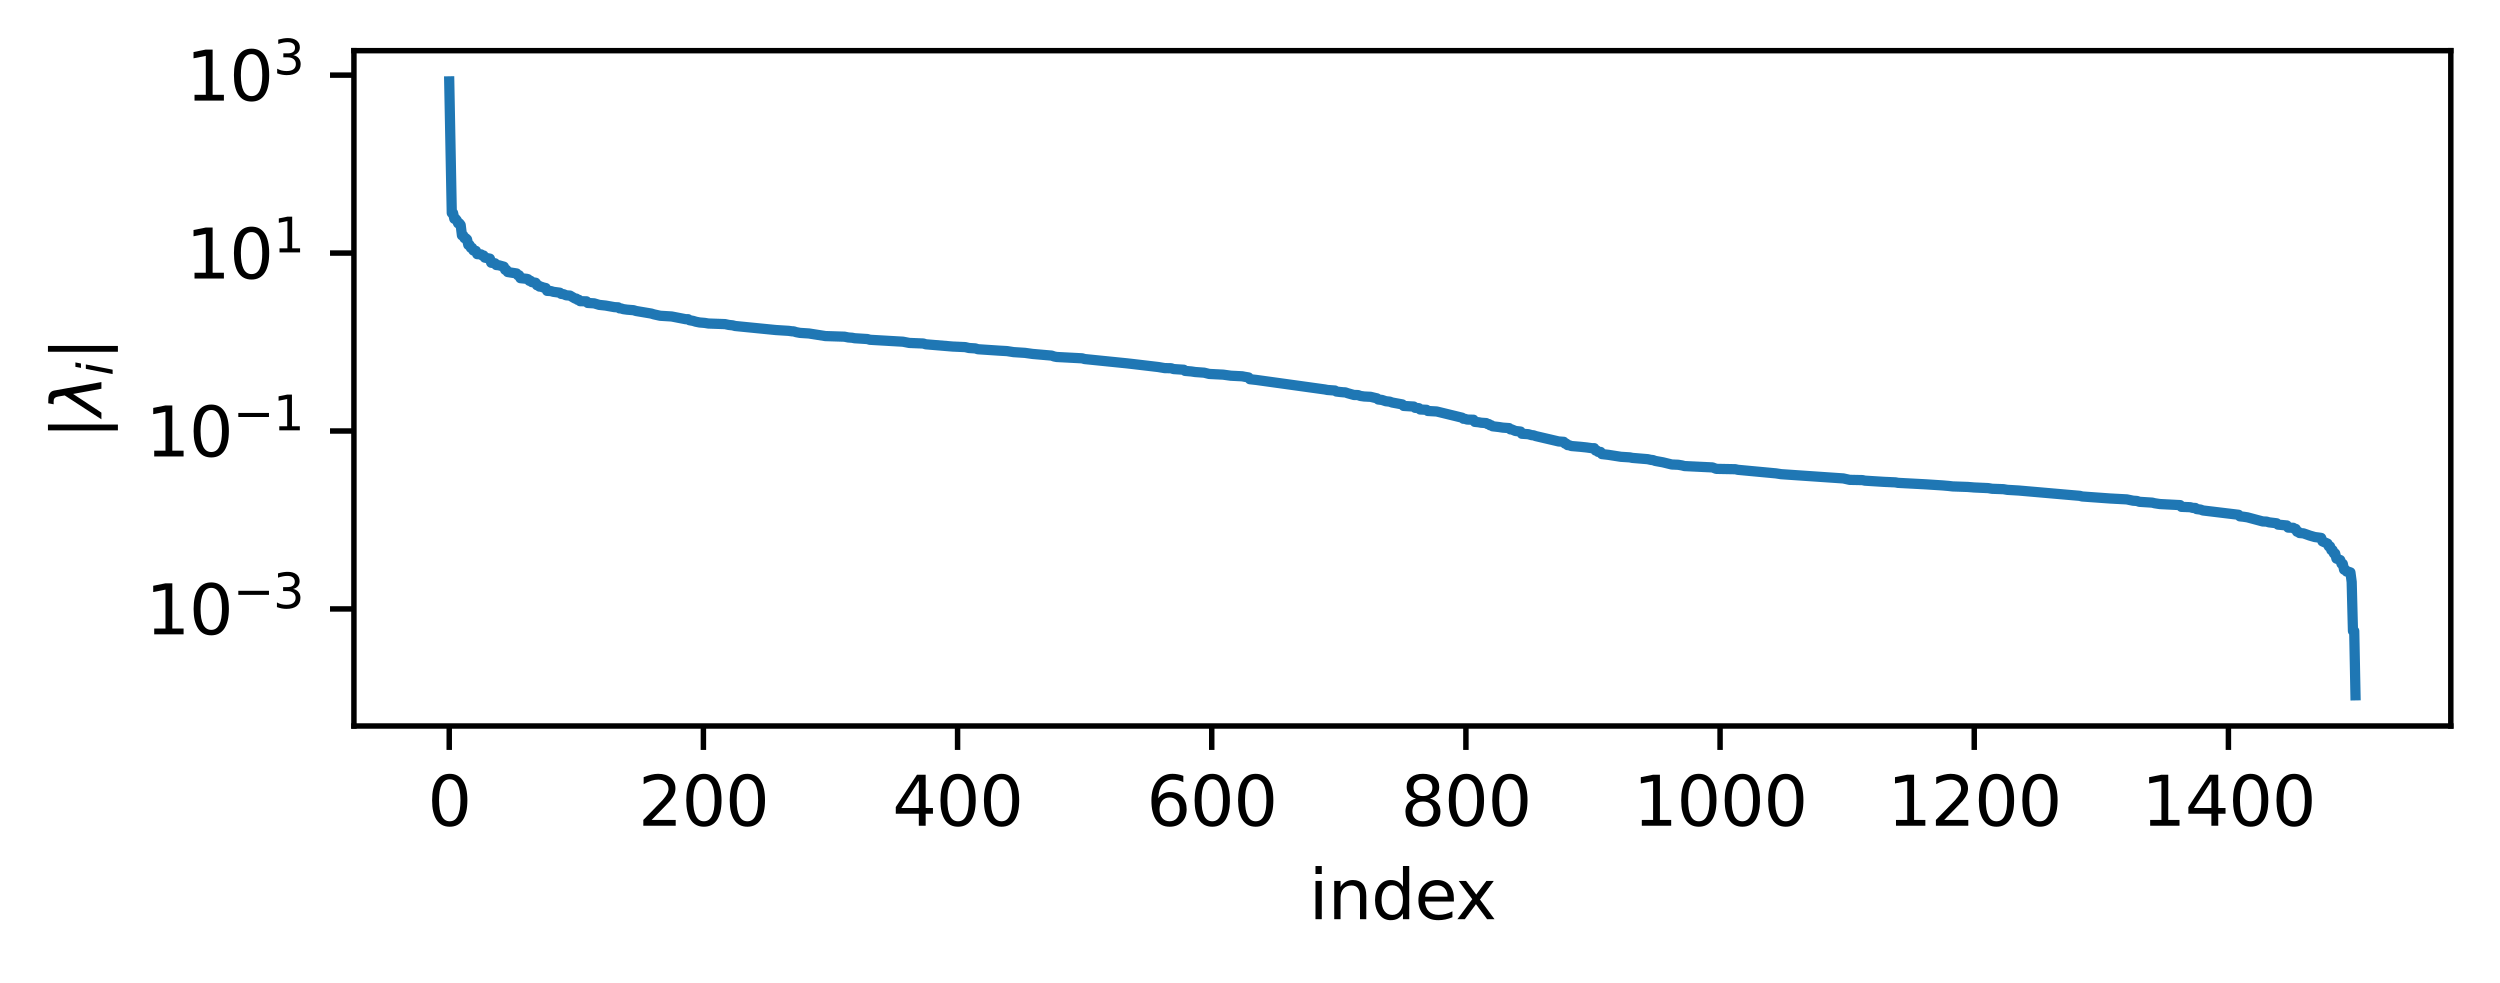 <?xml version="1.0" encoding="utf-8" standalone="no"?>
<!DOCTYPE svg PUBLIC "-//W3C//DTD SVG 1.1//EN"
  "http://www.w3.org/Graphics/SVG/1.1/DTD/svg11.dtd">
<svg xmlns:xlink="http://www.w3.org/1999/xlink" width="365.9pt" height="143.813pt" viewBox="0 0 365.9 143.813" xmlns="http://www.w3.org/2000/svg" version="1.1">
 <defs>
  <style type="text/css">*{stroke-linejoin: round; stroke-linecap: butt}</style>
 </defs>
 <g id="figure_1">
  <g id="patch_1">
   <path d="M 0 143.813 
L 365.9 143.813 
L 365.9 0 
L 0 0 
z
" style="fill: #ffffff"/>
  </g>
  <g id="axes_1">
   <g id="patch_2">
    <path d="M 51.8 106.256 
L 358.7 106.256 
L 358.7 7.42 
L 51.8 7.42 
z
" style="fill: #ffffff"/>
   </g>
   <g id="matplotlib.axis_1">
    <g id="xtick_1">
     <g id="line2d_1">
      <defs>
       <path id="m88eafb0936" d="M 0 0 
L 0 3.5 
" style="stroke: #000000; stroke-width: 0.8"/>
      </defs>
      <g>
       <use xlink:href="#m88eafb0936" x="65.75" y="106.256" style="stroke: #000000; stroke-width: 0.8"/>
      </g>
     </g>
     <g id="text_1">
      <!-- 0 -->
      <g transform="translate(62.569 120.855) scale(0.1 -0.1)">
       <defs>
        <path id="DejaVuSans-30" d="M 2034 4250 
Q 1547 4250 1301 3770 
Q 1056 3291 1056 2328 
Q 1056 1369 1301 889 
Q 1547 409 2034 409 
Q 2525 409 2770 889 
Q 3016 1369 3016 2328 
Q 3016 3291 2770 3770 
Q 2525 4250 2034 4250 
z
M 2034 4750 
Q 2819 4750 3233 4129 
Q 3647 3509 3647 2328 
Q 3647 1150 3233 529 
Q 2819 -91 2034 -91 
Q 1250 -91 836 529 
Q 422 1150 422 2328 
Q 422 3509 836 4129 
Q 1250 4750 2034 4750 
z
" transform="scale(0.016)"/>
       </defs>
       <use xlink:href="#DejaVuSans-30"/>
      </g>
     </g>
    </g>
    <g id="xtick_2">
     <g id="line2d_2">
      <g>
       <use xlink:href="#m88eafb0936" x="102.95" y="106.256" style="stroke: #000000; stroke-width: 0.8"/>
      </g>
     </g>
     <g id="text_2">
      <!-- 200 -->
      <g transform="translate(93.406 120.855) scale(0.1 -0.1)">
       <defs>
        <path id="DejaVuSans-32" d="M 1228 531 
L 3431 531 
L 3431 0 
L 469 0 
L 469 531 
Q 828 903 1448 1529 
Q 2069 2156 2228 2338 
Q 2531 2678 2651 2914 
Q 2772 3150 2772 3378 
Q 2772 3750 2511 3984 
Q 2250 4219 1831 4219 
Q 1534 4219 1204 4116 
Q 875 4013 500 3803 
L 500 4441 
Q 881 4594 1212 4672 
Q 1544 4750 1819 4750 
Q 2544 4750 2975 4387 
Q 3406 4025 3406 3419 
Q 3406 3131 3298 2873 
Q 3191 2616 2906 2266 
Q 2828 2175 2409 1742 
Q 1991 1309 1228 531 
z
" transform="scale(0.016)"/>
       </defs>
       <use xlink:href="#DejaVuSans-32"/>
       <use xlink:href="#DejaVuSans-30" x="63.623"/>
       <use xlink:href="#DejaVuSans-30" x="127.246"/>
      </g>
     </g>
    </g>
    <g id="xtick_3">
     <g id="line2d_3">
      <g>
       <use xlink:href="#m88eafb0936" x="140.15" y="106.256" style="stroke: #000000; stroke-width: 0.8"/>
      </g>
     </g>
     <g id="text_3">
      <!-- 400 -->
      <g transform="translate(130.606 120.855) scale(0.1 -0.1)">
       <defs>
        <path id="DejaVuSans-34" d="M 2419 4116 
L 825 1625 
L 2419 1625 
L 2419 4116 
z
M 2253 4666 
L 3047 4666 
L 3047 1625 
L 3713 1625 
L 3713 1100 
L 3047 1100 
L 3047 0 
L 2419 0 
L 2419 1100 
L 313 1100 
L 313 1709 
L 2253 4666 
z
" transform="scale(0.016)"/>
       </defs>
       <use xlink:href="#DejaVuSans-34"/>
       <use xlink:href="#DejaVuSans-30" x="63.623"/>
       <use xlink:href="#DejaVuSans-30" x="127.246"/>
      </g>
     </g>
    </g>
    <g id="xtick_4">
     <g id="line2d_4">
      <g>
       <use xlink:href="#m88eafb0936" x="177.35" y="106.256" style="stroke: #000000; stroke-width: 0.8"/>
      </g>
     </g>
     <g id="text_4">
      <!-- 600 -->
      <g transform="translate(167.806 120.855) scale(0.1 -0.1)">
       <defs>
        <path id="DejaVuSans-36" d="M 2113 2584 
Q 1688 2584 1439 2293 
Q 1191 2003 1191 1497 
Q 1191 994 1439 701 
Q 1688 409 2113 409 
Q 2538 409 2786 701 
Q 3034 994 3034 1497 
Q 3034 2003 2786 2293 
Q 2538 2584 2113 2584 
z
M 3366 4563 
L 3366 3988 
Q 3128 4100 2886 4159 
Q 2644 4219 2406 4219 
Q 1781 4219 1451 3797 
Q 1122 3375 1075 2522 
Q 1259 2794 1537 2939 
Q 1816 3084 2150 3084 
Q 2853 3084 3261 2657 
Q 3669 2231 3669 1497 
Q 3669 778 3244 343 
Q 2819 -91 2113 -91 
Q 1303 -91 875 529 
Q 447 1150 447 2328 
Q 447 3434 972 4092 
Q 1497 4750 2381 4750 
Q 2619 4750 2861 4703 
Q 3103 4656 3366 4563 
z
" transform="scale(0.016)"/>
       </defs>
       <use xlink:href="#DejaVuSans-36"/>
       <use xlink:href="#DejaVuSans-30" x="63.623"/>
       <use xlink:href="#DejaVuSans-30" x="127.246"/>
      </g>
     </g>
    </g>
    <g id="xtick_5">
     <g id="line2d_5">
      <g>
       <use xlink:href="#m88eafb0936" x="214.55" y="106.256" style="stroke: #000000; stroke-width: 0.8"/>
      </g>
     </g>
     <g id="text_5">
      <!-- 800 -->
      <g transform="translate(205.006 120.855) scale(0.1 -0.1)">
       <defs>
        <path id="DejaVuSans-38" d="M 2034 2216 
Q 1584 2216 1326 1975 
Q 1069 1734 1069 1313 
Q 1069 891 1326 650 
Q 1584 409 2034 409 
Q 2484 409 2743 651 
Q 3003 894 3003 1313 
Q 3003 1734 2745 1975 
Q 2488 2216 2034 2216 
z
M 1403 2484 
Q 997 2584 770 2862 
Q 544 3141 544 3541 
Q 544 4100 942 4425 
Q 1341 4750 2034 4750 
Q 2731 4750 3128 4425 
Q 3525 4100 3525 3541 
Q 3525 3141 3298 2862 
Q 3072 2584 2669 2484 
Q 3125 2378 3379 2068 
Q 3634 1759 3634 1313 
Q 3634 634 3220 271 
Q 2806 -91 2034 -91 
Q 1263 -91 848 271 
Q 434 634 434 1313 
Q 434 1759 690 2068 
Q 947 2378 1403 2484 
z
M 1172 3481 
Q 1172 3119 1398 2916 
Q 1625 2713 2034 2713 
Q 2441 2713 2670 2916 
Q 2900 3119 2900 3481 
Q 2900 3844 2670 4047 
Q 2441 4250 2034 4250 
Q 1625 4250 1398 4047 
Q 1172 3844 1172 3481 
z
" transform="scale(0.016)"/>
       </defs>
       <use xlink:href="#DejaVuSans-38"/>
       <use xlink:href="#DejaVuSans-30" x="63.623"/>
       <use xlink:href="#DejaVuSans-30" x="127.246"/>
      </g>
     </g>
    </g>
    <g id="xtick_6">
     <g id="line2d_6">
      <g>
       <use xlink:href="#m88eafb0936" x="251.75" y="106.256" style="stroke: #000000; stroke-width: 0.8"/>
      </g>
     </g>
     <g id="text_6">
      <!-- 1000 -->
      <g transform="translate(239.025 120.855) scale(0.1 -0.1)">
       <defs>
        <path id="DejaVuSans-31" d="M 794 531 
L 1825 531 
L 1825 4091 
L 703 3866 
L 703 4441 
L 1819 4666 
L 2450 4666 
L 2450 531 
L 3481 531 
L 3481 0 
L 794 0 
L 794 531 
z
" transform="scale(0.016)"/>
       </defs>
       <use xlink:href="#DejaVuSans-31"/>
       <use xlink:href="#DejaVuSans-30" x="63.623"/>
       <use xlink:href="#DejaVuSans-30" x="127.246"/>
       <use xlink:href="#DejaVuSans-30" x="190.869"/>
      </g>
     </g>
    </g>
    <g id="xtick_7">
     <g id="line2d_7">
      <g>
       <use xlink:href="#m88eafb0936" x="288.95" y="106.256" style="stroke: #000000; stroke-width: 0.8"/>
      </g>
     </g>
     <g id="text_7">
      <!-- 1200 -->
      <g transform="translate(276.225 120.855) scale(0.1 -0.1)">
       <use xlink:href="#DejaVuSans-31"/>
       <use xlink:href="#DejaVuSans-32" x="63.623"/>
       <use xlink:href="#DejaVuSans-30" x="127.246"/>
       <use xlink:href="#DejaVuSans-30" x="190.869"/>
      </g>
     </g>
    </g>
    <g id="xtick_8">
     <g id="line2d_8">
      <g>
       <use xlink:href="#m88eafb0936" x="326.15" y="106.256" style="stroke: #000000; stroke-width: 0.8"/>
      </g>
     </g>
     <g id="text_8">
      <!-- 1400 -->
      <g transform="translate(313.425 120.855) scale(0.1 -0.1)">
       <use xlink:href="#DejaVuSans-31"/>
       <use xlink:href="#DejaVuSans-34" x="63.623"/>
       <use xlink:href="#DejaVuSans-30" x="127.246"/>
       <use xlink:href="#DejaVuSans-30" x="190.869"/>
      </g>
     </g>
    </g>
    <g id="text_9">
     <!-- index -->
     <g transform="translate(191.57 134.533) scale(0.1 -0.1)">
      <defs>
       <path id="DejaVuSans-69" d="M 603 3500 
L 1178 3500 
L 1178 0 
L 603 0 
L 603 3500 
z
M 603 4863 
L 1178 4863 
L 1178 4134 
L 603 4134 
L 603 4863 
z
" transform="scale(0.016)"/>
       <path id="DejaVuSans-6e" d="M 3513 2113 
L 3513 0 
L 2938 0 
L 2938 2094 
Q 2938 2591 2744 2837 
Q 2550 3084 2163 3084 
Q 1697 3084 1428 2787 
Q 1159 2491 1159 1978 
L 1159 0 
L 581 0 
L 581 3500 
L 1159 3500 
L 1159 2956 
Q 1366 3272 1645 3428 
Q 1925 3584 2291 3584 
Q 2894 3584 3203 3211 
Q 3513 2838 3513 2113 
z
" transform="scale(0.016)"/>
       <path id="DejaVuSans-64" d="M 2906 2969 
L 2906 4863 
L 3481 4863 
L 3481 0 
L 2906 0 
L 2906 525 
Q 2725 213 2448 61 
Q 2172 -91 1784 -91 
Q 1150 -91 751 415 
Q 353 922 353 1747 
Q 353 2572 751 3078 
Q 1150 3584 1784 3584 
Q 2172 3584 2448 3432 
Q 2725 3281 2906 2969 
z
M 947 1747 
Q 947 1113 1208 752 
Q 1469 391 1925 391 
Q 2381 391 2643 752 
Q 2906 1113 2906 1747 
Q 2906 2381 2643 2742 
Q 2381 3103 1925 3103 
Q 1469 3103 1208 2742 
Q 947 2381 947 1747 
z
" transform="scale(0.016)"/>
       <path id="DejaVuSans-65" d="M 3597 1894 
L 3597 1613 
L 953 1613 
Q 991 1019 1311 708 
Q 1631 397 2203 397 
Q 2534 397 2845 478 
Q 3156 559 3463 722 
L 3463 178 
Q 3153 47 2828 -22 
Q 2503 -91 2169 -91 
Q 1331 -91 842 396 
Q 353 884 353 1716 
Q 353 2575 817 3079 
Q 1281 3584 2069 3584 
Q 2775 3584 3186 3129 
Q 3597 2675 3597 1894 
z
M 3022 2063 
Q 3016 2534 2758 2815 
Q 2500 3097 2075 3097 
Q 1594 3097 1305 2825 
Q 1016 2553 972 2059 
L 3022 2063 
z
" transform="scale(0.016)"/>
       <path id="DejaVuSans-78" d="M 3513 3500 
L 2247 1797 
L 3578 0 
L 2900 0 
L 1881 1375 
L 863 0 
L 184 0 
L 1544 1831 
L 300 3500 
L 978 3500 
L 1906 2253 
L 2834 3500 
L 3513 3500 
z
" transform="scale(0.016)"/>
      </defs>
      <use xlink:href="#DejaVuSans-69"/>
      <use xlink:href="#DejaVuSans-6e" x="27.783"/>
      <use xlink:href="#DejaVuSans-64" x="91.162"/>
      <use xlink:href="#DejaVuSans-65" x="154.639"/>
      <use xlink:href="#DejaVuSans-78" x="214.412"/>
     </g>
    </g>
   </g>
   <g id="matplotlib.axis_2">
    <g id="ytick_1">
     <g id="line2d_9">
      <defs>
       <path id="m9297bac8be" d="M 0 0 
L -3.5 0 
" style="stroke: #000000; stroke-width: 0.8"/>
      </defs>
      <g>
       <use xlink:href="#m9297bac8be" x="51.8" y="89.119" style="stroke: #000000; stroke-width: 0.8"/>
      </g>
     </g>
     <g id="text_10">
      <!-- $\mathdefault{10^{-3}}$ -->
      <g transform="translate(21.3 92.918) scale(0.1 -0.1)">
       <defs>
        <path id="DejaVuSans-2212" d="M 678 2272 
L 4684 2272 
L 4684 1741 
L 678 1741 
L 678 2272 
z
" transform="scale(0.016)"/>
        <path id="DejaVuSans-33" d="M 2597 2516 
Q 3050 2419 3304 2112 
Q 3559 1806 3559 1356 
Q 3559 666 3084 287 
Q 2609 -91 1734 -91 
Q 1441 -91 1130 -33 
Q 819 25 488 141 
L 488 750 
Q 750 597 1062 519 
Q 1375 441 1716 441 
Q 2309 441 2620 675 
Q 2931 909 2931 1356 
Q 2931 1769 2642 2001 
Q 2353 2234 1838 2234 
L 1294 2234 
L 1294 2753 
L 1863 2753 
Q 2328 2753 2575 2939 
Q 2822 3125 2822 3475 
Q 2822 3834 2567 4026 
Q 2313 4219 1838 4219 
Q 1578 4219 1281 4162 
Q 984 4106 628 3988 
L 628 4550 
Q 988 4650 1302 4700 
Q 1616 4750 1894 4750 
Q 2613 4750 3031 4423 
Q 3450 4097 3450 3541 
Q 3450 3153 3228 2886 
Q 3006 2619 2597 2516 
z
" transform="scale(0.016)"/>
       </defs>
       <use xlink:href="#DejaVuSans-31" transform="translate(0 0.766)"/>
       <use xlink:href="#DejaVuSans-30" transform="translate(63.623 0.766)"/>
       <use xlink:href="#DejaVuSans-2212" transform="translate(128.203 39.047) scale(0.7)"/>
       <use xlink:href="#DejaVuSans-33" transform="translate(186.855 39.047) scale(0.7)"/>
      </g>
     </g>
    </g>
    <g id="ytick_2">
     <g id="line2d_10">
      <g>
       <use xlink:href="#m9297bac8be" x="51.8" y="63.079" style="stroke: #000000; stroke-width: 0.8"/>
      </g>
     </g>
     <g id="text_11">
      <!-- $\mathdefault{10^{-1}}$ -->
      <g transform="translate(21.3 66.878) scale(0.1 -0.1)">
       <use xlink:href="#DejaVuSans-31" transform="translate(0 0.684)"/>
       <use xlink:href="#DejaVuSans-30" transform="translate(63.623 0.684)"/>
       <use xlink:href="#DejaVuSans-2212" transform="translate(128.203 38.966) scale(0.7)"/>
       <use xlink:href="#DejaVuSans-31" transform="translate(186.855 38.966) scale(0.7)"/>
      </g>
     </g>
    </g>
    <g id="ytick_3">
     <g id="line2d_11">
      <g>
       <use xlink:href="#m9297bac8be" x="51.8" y="37.039" style="stroke: #000000; stroke-width: 0.8"/>
      </g>
     </g>
     <g id="text_12">
      <!-- $\mathdefault{10^{1}}$ -->
      <g transform="translate(27.2 40.838) scale(0.1 -0.1)">
       <use xlink:href="#DejaVuSans-31" transform="translate(0 0.684)"/>
       <use xlink:href="#DejaVuSans-30" transform="translate(63.623 0.684)"/>
       <use xlink:href="#DejaVuSans-31" transform="translate(128.203 38.966) scale(0.7)"/>
      </g>
     </g>
    </g>
    <g id="ytick_4">
     <g id="line2d_12">
      <g>
       <use xlink:href="#m9297bac8be" x="51.8" y="10.999" style="stroke: #000000; stroke-width: 0.8"/>
      </g>
     </g>
     <g id="text_13">
      <!-- $\mathdefault{10^{3}}$ -->
      <g transform="translate(27.2 14.798) scale(0.1 -0.1)">
       <use xlink:href="#DejaVuSans-31" transform="translate(0 0.766)"/>
       <use xlink:href="#DejaVuSans-30" transform="translate(63.623 0.766)"/>
       <use xlink:href="#DejaVuSans-33" transform="translate(128.203 39.047) scale(0.7)"/>
      </g>
     </g>
    </g>
    <g id="text_14">
     <!-- $|\lambda_i|$ -->
     <g transform="translate(14.9 64.288) rotate(-90) scale(0.1 -0.1)">
      <defs>
       <path id="DejaVuSans-7c" d="M 1344 4891 
L 1344 -1509 
L 813 -1509 
L 813 4891 
L 1344 4891 
z
" transform="scale(0.016)"/>
       <path id="DejaVuSans-Oblique-3bb" d="M 2350 4316 
L 3125 0 
L 2516 0 
L 2038 2588 
L 328 0 
L -281 0 
L 1903 3356 
L 1794 3975 
Q 1725 4369 1391 4369 
L 1091 4369 
L 1184 4863 
L 1550 4856 
Q 2253 4847 2350 4316 
z
" transform="scale(0.016)"/>
       <path id="DejaVuSans-Oblique-69" d="M 1172 4863 
L 1747 4863 
L 1606 4134 
L 1031 4134 
L 1172 4863 
z
M 909 3500 
L 1484 3500 
L 800 0 
L 225 0 
L 909 3500 
z
" transform="scale(0.016)"/>
      </defs>
      <use xlink:href="#DejaVuSans-7c" transform="translate(0 0.578)"/>
      <use xlink:href="#DejaVuSans-Oblique-3bb" transform="translate(33.691 0.578)"/>
      <use xlink:href="#DejaVuSans-Oblique-69" transform="translate(92.871 -15.828) scale(0.7)"/>
      <use xlink:href="#DejaVuSans-7c" transform="translate(115.054 0.578)"/>
     </g>
    </g>
   </g>
   <g id="line2d_13">
    <path d="M 65.75 11.913 
L 66.122 31.177 
L 66.308 31.177 
L 66.494 32.026 
L 66.68 32.026 
L 66.866 32.255 
L 67.052 32.69 
L 67.238 32.69 
L 67.424 32.932 
L 67.61 34.452 
L 67.796 34.452 
L 67.982 34.863 
L 68.168 34.863 
L 68.354 35.041 
L 68.54 35.845 
L 68.726 35.845 
L 68.912 36.269 
L 69.098 36.269 
L 69.284 36.662 
L 69.656 36.719 
L 69.842 37.195 
L 70.4 37.23 
L 70.586 37.394 
L 70.772 37.394 
L 70.958 37.709 
L 71.702 37.856 
L 71.888 38.454 
L 72.446 38.534 
L 72.632 38.788 
L 73.004 38.824 
L 73.748 39.032 
L 73.934 39.489 
L 74.12 39.489 
L 74.306 39.814 
L 74.864 39.906 
L 75.608 40.021 
L 75.794 40.289 
L 75.98 40.289 
L 76.166 40.711 
L 77.096 40.811 
L 77.282 40.866 
L 77.468 41.097 
L 77.654 41.097 
L 77.84 41.291 
L 78.398 41.384 
L 78.584 41.741 
L 78.77 41.741 
L 78.956 41.945 
L 79.142 41.945 
L 79.514 42.074 
L 79.886 42.161 
L 80.072 42.571 
L 80.63 42.603 
L 81.002 42.714 
L 81.932 42.838 
L 82.118 43.008 
L 82.49 43.062 
L 82.862 43.22 
L 83.42 43.263 
L 84.164 43.696 
L 84.35 43.704 
L 84.536 43.883 
L 84.722 43.883 
L 84.908 44.081 
L 85.838 44.104 
L 86.024 44.341 
L 86.954 44.398 
L 87.698 44.622 
L 88.628 44.722 
L 89.93 44.953 
L 90.488 44.983 
L 90.674 45.132 
L 90.86 45.132 
L 91.232 45.246 
L 91.79 45.324 
L 92.72 45.4 
L 93.092 45.516 
L 95.324 45.893 
L 95.696 46.008 
L 96.626 46.215 
L 98.3 46.319 
L 100.346 46.716 
L 100.718 46.72 
L 100.904 46.865 
L 101.462 46.969 
L 101.834 47.085 
L 102.392 47.197 
L 103.136 47.26 
L 103.694 47.35 
L 106.112 47.437 
L 106.67 47.557 
L 107.228 47.617 
L 107.6 47.713 
L 113.552 48.304 
L 115.412 48.422 
L 115.97 48.497 
L 116.156 48.497 
L 116.528 48.616 
L 117.086 48.721 
L 118.388 48.806 
L 120.806 49.187 
L 123.596 49.277 
L 124.154 49.39 
L 124.712 49.433 
L 125.084 49.504 
L 126.944 49.622 
L 127.316 49.73 
L 132.152 50.011 
L 133.082 50.191 
L 135.128 50.276 
L 135.5 50.39 
L 139.406 50.719 
L 141.266 50.803 
L 141.824 50.934 
L 142.754 50.993 
L 143.126 51.113 
L 146.102 51.312 
L 147.404 51.389 
L 148.334 51.536 
L 150.008 51.645 
L 151.124 51.801 
L 153.914 52.045 
L 154.286 52.175 
L 154.658 52.247 
L 158.378 52.443 
L 158.75 52.55 
L 164.888 53.174 
L 165.818 53.279 
L 169.538 53.719 
L 170.468 53.877 
L 171.398 53.894 
L 171.77 54.017 
L 173.258 54.115 
L 173.444 54.285 
L 174.374 54.366 
L 174.932 54.45 
L 176.234 54.545 
L 176.978 54.729 
L 179.024 54.833 
L 180.14 54.989 
L 181.814 55.075 
L 182.186 55.149 
L 182.744 55.242 
L 182.93 55.5 
L 183.86 55.604 
L 193.904 57.001 
L 194.276 57.076 
L 195.392 57.159 
L 195.578 57.301 
L 196.136 57.371 
L 196.694 57.423 
L 196.88 57.423 
L 197.252 57.552 
L 198.182 57.814 
L 198.74 57.817 
L 199.112 57.952 
L 199.67 58.031 
L 200.6 58.078 
L 201.158 58.214 
L 201.53 58.3 
L 201.716 58.469 
L 202.274 58.539 
L 202.832 58.723 
L 203.39 58.784 
L 203.762 58.914 
L 205.25 59.19 
L 205.436 59.412 
L 206.924 59.504 
L 207.11 59.687 
L 207.668 59.742 
L 207.854 59.933 
L 208.784 59.979 
L 208.97 60.15 
L 210.272 60.224 
L 213.992 61.132 
L 214.178 61.289 
L 214.364 61.289 
L 214.736 61.406 
L 215.666 61.434 
L 215.852 61.745 
L 216.41 61.801 
L 216.782 61.87 
L 217.526 61.923 
L 217.712 62.064 
L 217.898 62.064 
L 218.084 62.24 
L 218.27 62.24 
L 218.456 62.392 
L 219.386 62.5 
L 219.944 62.587 
L 220.874 62.656 
L 221.06 62.845 
L 221.246 62.845 
L 221.804 63.08 
L 222.548 63.161 
L 222.734 63.485 
L 223.664 63.546 
L 224.222 63.7 
L 224.408 63.7 
L 224.78 63.828 
L 228.128 64.612 
L 228.872 64.667 
L 229.058 64.927 
L 229.244 64.927 
L 229.43 65.146 
L 229.616 65.146 
L 229.988 65.281 
L 231.29 65.391 
L 232.22 65.489 
L 232.964 65.594 
L 233.336 65.596 
L 233.522 65.934 
L 233.708 65.934 
L 233.894 66.134 
L 234.266 66.149 
L 234.452 66.46 
L 235.382 66.565 
L 237.242 66.858 
L 238.544 66.941 
L 238.916 67.018 
L 241.148 67.204 
L 241.706 67.325 
L 241.892 67.325 
L 242.264 67.462 
L 243.38 67.664 
L 244.682 67.983 
L 245.612 68.023 
L 246.17 68.116 
L 246.542 68.213 
L 250.634 68.41 
L 251.192 68.622 
L 253.982 68.675 
L 254.354 68.762 
L 259.934 69.283 
L 260.678 69.399 
L 269.792 70.023 
L 270.722 70.231 
L 272.582 70.268 
L 272.954 70.35 
L 275.744 70.525 
L 277.418 70.599 
L 277.79 70.67 
L 281.882 70.888 
L 284.3 71.045 
L 285.23 71.126 
L 285.788 71.192 
L 288.02 71.27 
L 288.95 71.347 
L 290.996 71.439 
L 291.554 71.537 
L 293.228 71.597 
L 293.786 71.694 
L 295.46 71.792 
L 304.388 72.571 
L 304.76 72.665 
L 308.852 72.96 
L 311.27 73.09 
L 312.2 73.283 
L 312.758 73.321 
L 313.13 73.446 
L 314.99 73.565 
L 315.362 73.657 
L 316.106 73.771 
L 319.082 73.927 
L 319.268 74.182 
L 320.57 74.236 
L 320.942 74.34 
L 321.314 74.345 
L 321.5 74.51 
L 322.058 74.579 
L 322.43 74.712 
L 327.638 75.343 
L 327.824 75.571 
L 328.382 75.632 
L 328.94 75.719 
L 331.172 76.319 
L 331.73 76.342 
L 332.102 76.451 
L 333.218 76.588 
L 333.404 76.784 
L 334.706 76.907 
L 334.892 77.218 
L 335.636 77.248 
L 335.822 77.413 
L 336.008 77.413 
L 336.194 77.821 
L 336.38 77.821 
L 336.566 78.018 
L 337.124 78.06 
L 337.496 78.188 
L 338.054 78.387 
L 338.798 78.602 
L 339.356 78.674 
L 339.728 78.729 
L 339.914 79.234 
L 340.658 79.56 
L 340.844 79.974 
L 341.03 79.974 
L 341.216 80.518 
L 341.402 80.518 
L 341.588 81.002 
L 341.774 81.002 
L 341.96 81.755 
L 342.518 81.967 
L 342.704 82.521 
L 342.89 82.521 
L 343.076 83.375 
L 343.262 83.375 
L 343.448 83.653 
L 343.634 83.653 
L 344.006 83.77 
L 344.192 85.179 
L 344.378 92.357 
L 344.564 92.357 
L 344.75 101.764 
L 344.75 101.764 
" clip-path="url(#p28f752aae8)" style="fill: none; stroke: #1f77b4; stroke-width: 1.5; stroke-linecap: square"/>
   </g>
   <g id="patch_3">
    <path d="M 51.8 106.256 
L 51.8 7.42 
" style="fill: none; stroke: #000000; stroke-width: 0.8; stroke-linejoin: miter; stroke-linecap: square"/>
   </g>
   <g id="patch_4">
    <path d="M 358.7 106.256 
L 358.7 7.42 
" style="fill: none; stroke: #000000; stroke-width: 0.8; stroke-linejoin: miter; stroke-linecap: square"/>
   </g>
   <g id="patch_5">
    <path d="M 51.8 106.256 
L 358.7 106.256 
" style="fill: none; stroke: #000000; stroke-width: 0.8; stroke-linejoin: miter; stroke-linecap: square"/>
   </g>
   <g id="patch_6">
    <path d="M 51.8 7.42 
L 358.7 7.42 
" style="fill: none; stroke: #000000; stroke-width: 0.8; stroke-linejoin: miter; stroke-linecap: square"/>
   </g>
  </g>
 </g>
 <defs>
  <clipPath id="p28f752aae8">
   <rect x="51.8" y="7.42" width="306.9" height="98.836"/>
  </clipPath>
 </defs>
</svg>
